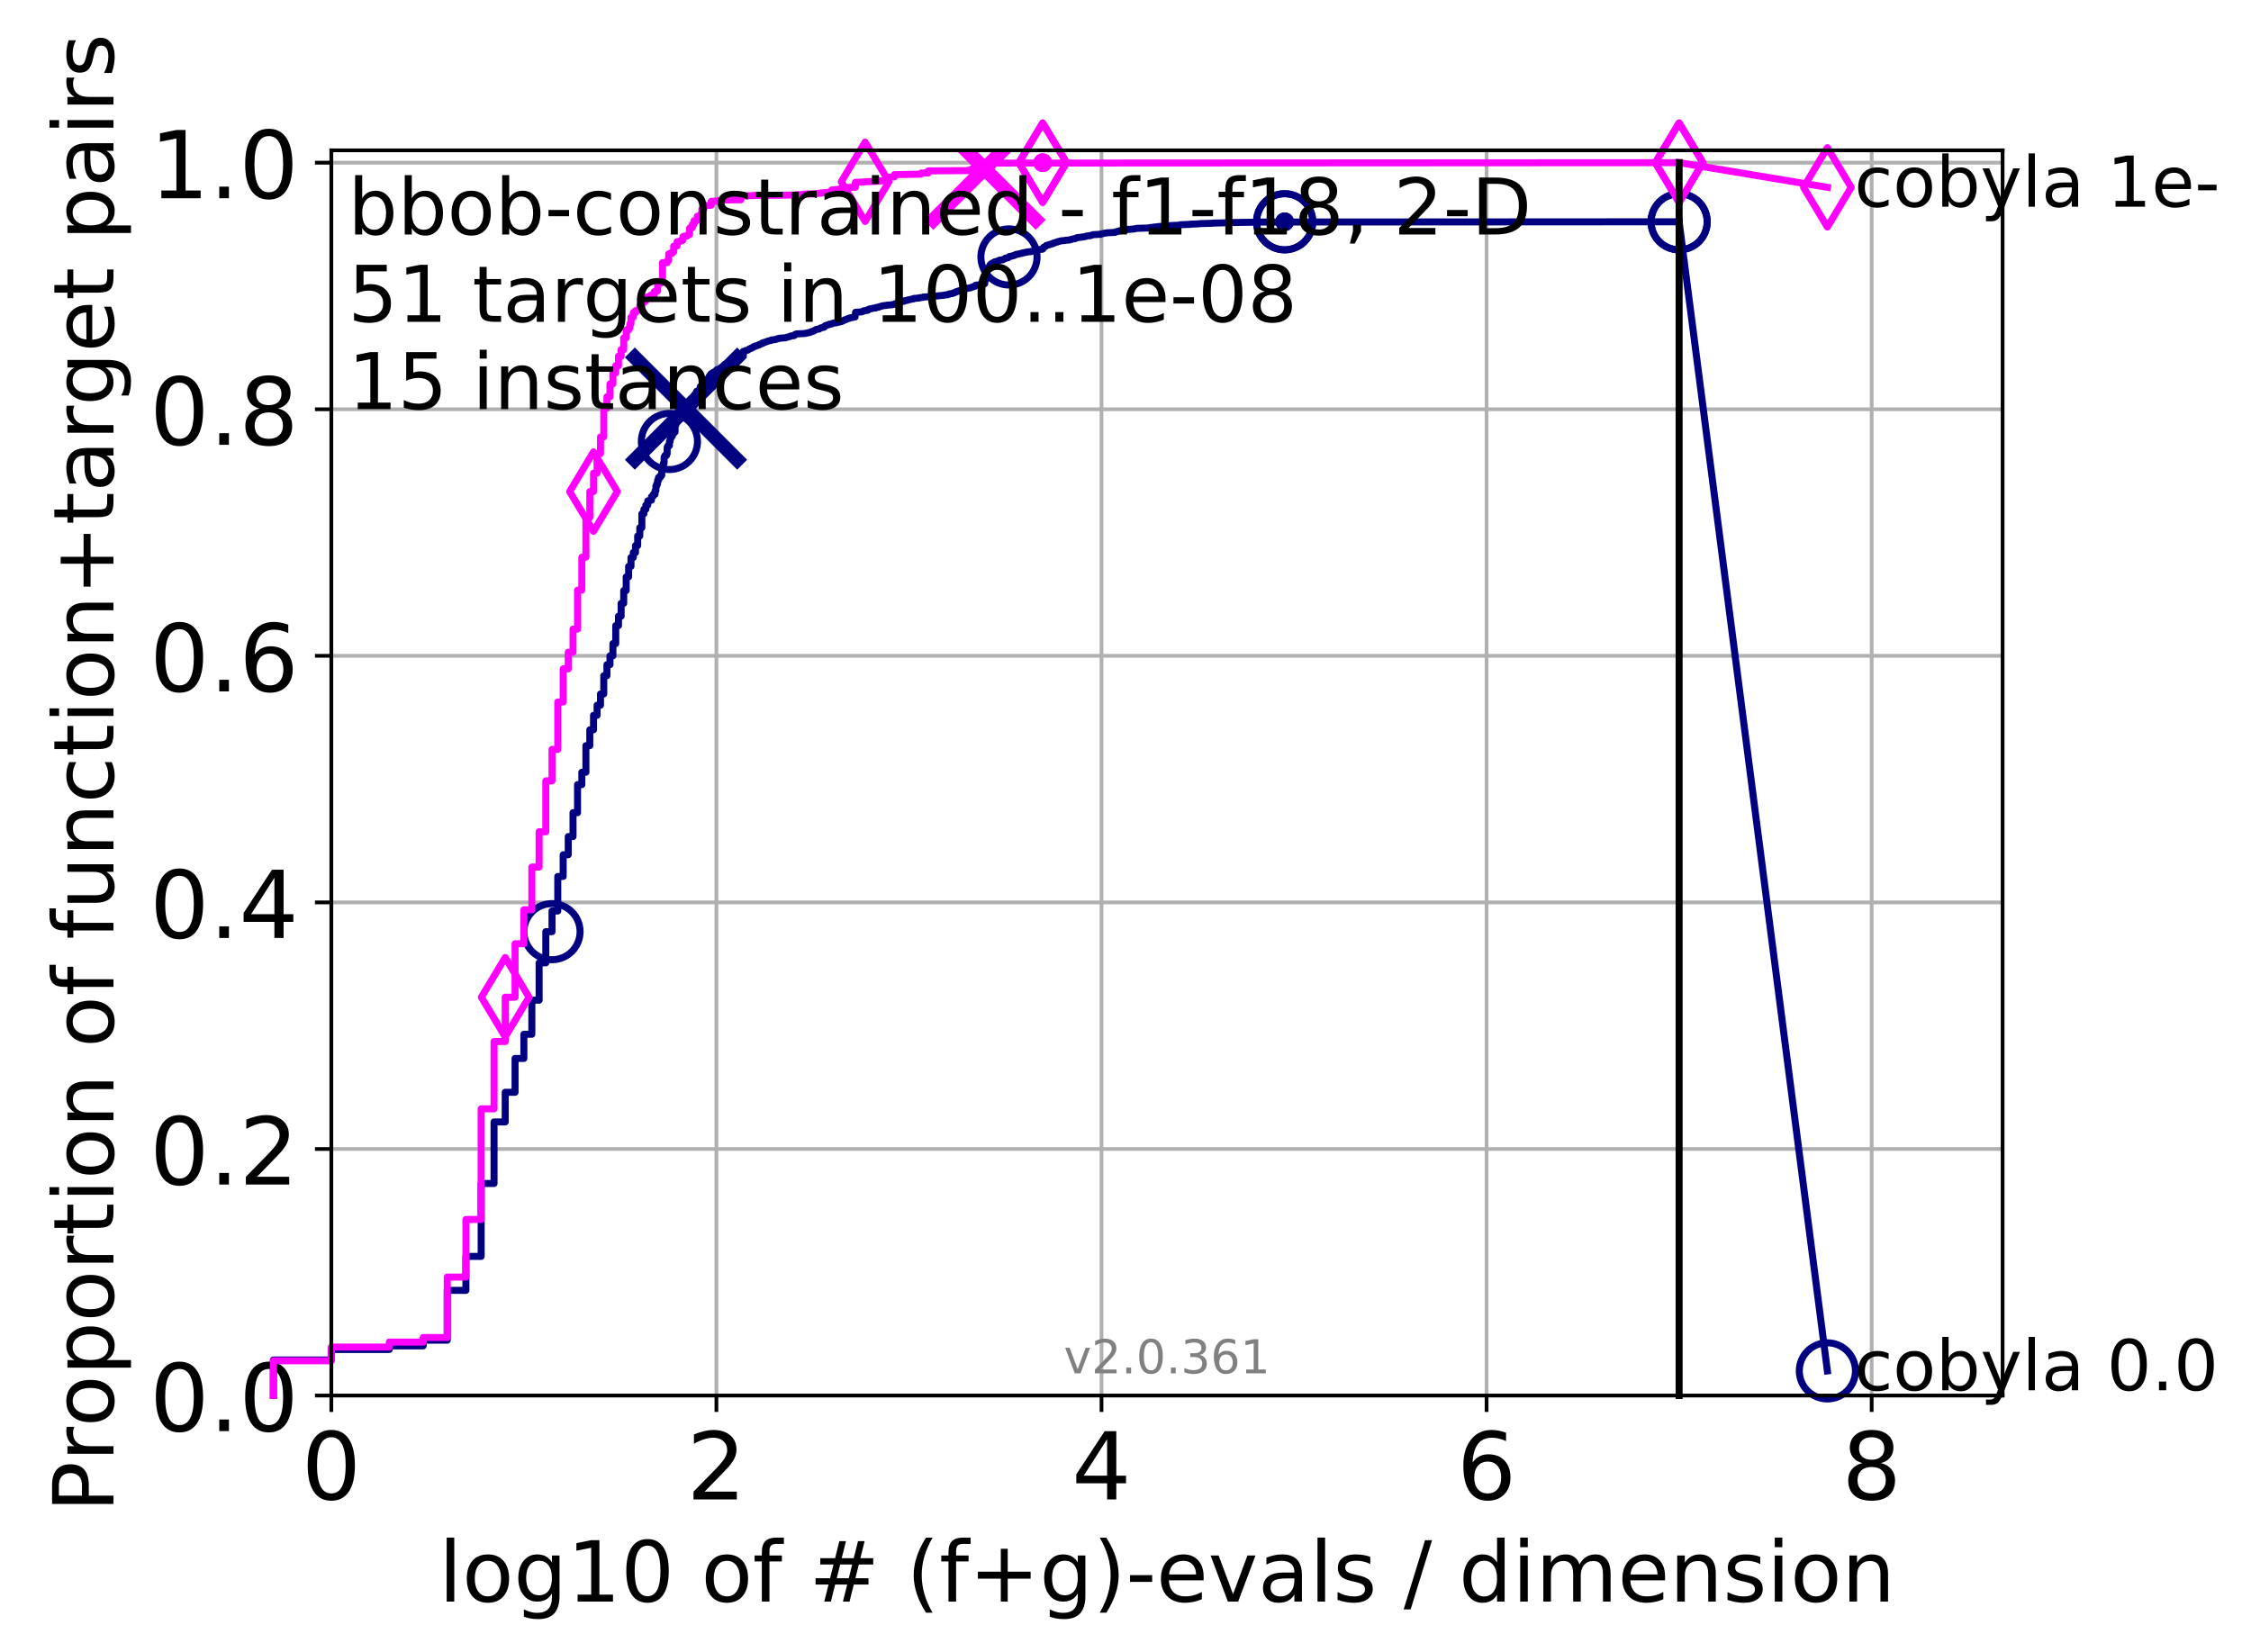 <?xml version="1.0" encoding="utf-8" standalone="no"?>
<!DOCTYPE svg PUBLIC "-//W3C//DTD SVG 1.1//EN"
  "http://www.w3.org/Graphics/SVG/1.1/DTD/svg11.dtd">
<!-- Created with matplotlib (http://matplotlib.org/) -->
<svg height="353pt" version="1.1" viewBox="0 0 481 353" width="481pt" xmlns="http://www.w3.org/2000/svg" xmlns:xlink="http://www.w3.org/1999/xlink">
 <defs>
  <style type="text/css">
*{stroke-linecap:butt;stroke-linejoin:round;}
  </style>
 </defs>
 <g id="figure_1">
  <g id="patch_1">
   <path d="M 0 353.222 
L 481.578 353.222 
L 481.578 0 
L 0 0 
z
" style="fill:#ffffff;"/>
  </g>
  <g id="axes_1">
   <g id="patch_2">
    <path d="M 70.8 298.245 
L 427.92 298.245 
L 427.92 32.133 
L 70.8 32.133 
z
" style="fill:#ffffff;"/>
   </g>
   <g id="matplotlib.axis_1">
    <g id="xtick_1">
     <g id="line2d_1">
      <path clip-path="url(#p606faa2ffe)" d="M 70.8 298.245 
L 70.8 32.133 
" style="fill:none;stroke:#b0b0b0;stroke-linecap:square;stroke-width:0.8;"/>
     </g>
     <g id="line2d_2">
      <defs>
       <path d="M 0 0 
L 0 3.5 
" id="m70ff8a74d3" style="stroke:#000000;stroke-width:0.8;"/>
      </defs>
      <g>
       <use style="stroke:#000000;stroke-width:0.8;" x="70.8" xlink:href="#m70ff8a74d3" y="298.245"/>
      </g>
     </g>
     <g id="text_1">
      <!-- 0 -->
      <defs>
       <path d="M 31.781 66.406 
Q 24.172 66.406 20.328 58.906 
Q 16.5 51.422 16.5 36.375 
Q 16.5 21.391 20.328 13.891 
Q 24.172 6.391 31.781 6.391 
Q 39.453 6.391 43.281 13.891 
Q 47.125 21.391 47.125 36.375 
Q 47.125 51.422 43.281 58.906 
Q 39.453 66.406 31.781 66.406 
z
M 31.781 74.219 
Q 44.047 74.219 50.516 64.516 
Q 56.984 54.828 56.984 36.375 
Q 56.984 17.969 50.516 8.266 
Q 44.047 -1.422 31.781 -1.422 
Q 19.531 -1.422 13.062 8.266 
Q 6.594 17.969 6.594 36.375 
Q 6.594 54.828 13.062 64.516 
Q 19.531 74.219 31.781 74.219 
z
" id="DejaVuSans-30"/>
      </defs>
      <g transform="translate(64.438 320.442)scale(0.2 -0.2)">
       <use xlink:href="#DejaVuSans-30"/>
      </g>
     </g>
    </g>
    <g id="xtick_2">
     <g id="line2d_3">
      <path clip-path="url(#p606faa2ffe)" d="M 153.086 298.245 
L 153.086 32.133 
" style="fill:none;stroke:#b0b0b0;stroke-linecap:square;stroke-width:0.8;"/>
     </g>
     <g id="line2d_4">
      <g>
       <use style="stroke:#000000;stroke-width:0.8;" x="153.086" xlink:href="#m70ff8a74d3" y="298.245"/>
      </g>
     </g>
     <g id="text_2">
      <!-- 2 -->
      <defs>
       <path d="M 19.188 8.297 
L 53.609 8.297 
L 53.609 0 
L 7.328 0 
L 7.328 8.297 
Q 12.938 14.109 22.625 23.891 
Q 32.328 33.688 34.812 36.531 
Q 39.547 41.844 41.422 45.531 
Q 43.312 49.219 43.312 52.781 
Q 43.312 58.594 39.234 62.25 
Q 35.156 65.922 28.609 65.922 
Q 23.969 65.922 18.812 64.312 
Q 13.672 62.703 7.812 59.422 
L 7.812 69.391 
Q 13.766 71.781 18.938 73 
Q 24.125 74.219 28.422 74.219 
Q 39.75 74.219 46.484 68.547 
Q 53.219 62.891 53.219 53.422 
Q 53.219 48.922 51.531 44.891 
Q 49.859 40.875 45.406 35.406 
Q 44.188 33.984 37.641 27.219 
Q 31.109 20.453 19.188 8.297 
z
" id="DejaVuSans-32"/>
      </defs>
      <g transform="translate(146.723 320.442)scale(0.2 -0.2)">
       <use xlink:href="#DejaVuSans-32"/>
      </g>
     </g>
    </g>
    <g id="xtick_3">
     <g id="line2d_5">
      <path clip-path="url(#p606faa2ffe)" d="M 235.371 298.245 
L 235.371 32.133 
" style="fill:none;stroke:#b0b0b0;stroke-linecap:square;stroke-width:0.8;"/>
     </g>
     <g id="line2d_6">
      <g>
       <use style="stroke:#000000;stroke-width:0.8;" x="235.371" xlink:href="#m70ff8a74d3" y="298.245"/>
      </g>
     </g>
     <g id="text_3">
      <!-- 4 -->
      <defs>
       <path d="M 37.797 64.312 
L 12.891 25.391 
L 37.797 25.391 
z
M 35.203 72.906 
L 47.609 72.906 
L 47.609 25.391 
L 58.016 25.391 
L 58.016 17.188 
L 47.609 17.188 
L 47.609 0 
L 37.797 0 
L 37.797 17.188 
L 4.891 17.188 
L 4.891 26.703 
z
" id="DejaVuSans-34"/>
      </defs>
      <g transform="translate(229.009 320.442)scale(0.2 -0.2)">
       <use xlink:href="#DejaVuSans-34"/>
      </g>
     </g>
    </g>
    <g id="xtick_4">
     <g id="line2d_7">
      <path clip-path="url(#p606faa2ffe)" d="M 317.657 298.245 
L 317.657 32.133 
" style="fill:none;stroke:#b0b0b0;stroke-linecap:square;stroke-width:0.8;"/>
     </g>
     <g id="line2d_8">
      <g>
       <use style="stroke:#000000;stroke-width:0.8;" x="317.657" xlink:href="#m70ff8a74d3" y="298.245"/>
      </g>
     </g>
     <g id="text_4">
      <!-- 6 -->
      <defs>
       <path d="M 33.016 40.375 
Q 26.375 40.375 22.484 35.828 
Q 18.609 31.297 18.609 23.391 
Q 18.609 15.531 22.484 10.953 
Q 26.375 6.391 33.016 6.391 
Q 39.656 6.391 43.531 10.953 
Q 47.406 15.531 47.406 23.391 
Q 47.406 31.297 43.531 35.828 
Q 39.656 40.375 33.016 40.375 
z
M 52.594 71.297 
L 52.594 62.312 
Q 48.875 64.062 45.094 64.984 
Q 41.312 65.922 37.594 65.922 
Q 27.828 65.922 22.672 59.328 
Q 17.531 52.734 16.797 39.406 
Q 19.672 43.656 24.016 45.922 
Q 28.375 48.188 33.594 48.188 
Q 44.578 48.188 50.953 41.516 
Q 57.328 34.859 57.328 23.391 
Q 57.328 12.156 50.688 5.359 
Q 44.047 -1.422 33.016 -1.422 
Q 20.359 -1.422 13.672 8.266 
Q 6.984 17.969 6.984 36.375 
Q 6.984 53.656 15.188 63.938 
Q 23.391 74.219 37.203 74.219 
Q 40.922 74.219 44.703 73.484 
Q 48.484 72.75 52.594 71.297 
z
" id="DejaVuSans-36"/>
      </defs>
      <g transform="translate(311.295 320.442)scale(0.2 -0.2)">
       <use xlink:href="#DejaVuSans-36"/>
      </g>
     </g>
    </g>
    <g id="xtick_5">
     <g id="line2d_9">
      <path clip-path="url(#p606faa2ffe)" d="M 399.943 298.245 
L 399.943 32.133 
" style="fill:none;stroke:#b0b0b0;stroke-linecap:square;stroke-width:0.8;"/>
     </g>
     <g id="line2d_10">
      <g>
       <use style="stroke:#000000;stroke-width:0.8;" x="399.943" xlink:href="#m70ff8a74d3" y="298.245"/>
      </g>
     </g>
     <g id="text_5">
      <!-- 8 -->
      <defs>
       <path d="M 31.781 34.625 
Q 24.75 34.625 20.719 30.859 
Q 16.703 27.094 16.703 20.516 
Q 16.703 13.922 20.719 10.156 
Q 24.75 6.391 31.781 6.391 
Q 38.812 6.391 42.859 10.172 
Q 46.922 13.969 46.922 20.516 
Q 46.922 27.094 42.891 30.859 
Q 38.875 34.625 31.781 34.625 
z
M 21.922 38.812 
Q 15.578 40.375 12.031 44.719 
Q 8.5 49.078 8.5 55.328 
Q 8.5 64.062 14.719 69.141 
Q 20.953 74.219 31.781 74.219 
Q 42.672 74.219 48.875 69.141 
Q 55.078 64.062 55.078 55.328 
Q 55.078 49.078 51.531 44.719 
Q 48 40.375 41.703 38.812 
Q 48.828 37.156 52.797 32.312 
Q 56.781 27.484 56.781 20.516 
Q 56.781 9.906 50.312 4.234 
Q 43.844 -1.422 31.781 -1.422 
Q 19.734 -1.422 13.25 4.234 
Q 6.781 9.906 6.781 20.516 
Q 6.781 27.484 10.781 32.312 
Q 14.797 37.156 21.922 38.812 
z
M 18.312 54.391 
Q 18.312 48.734 21.844 45.562 
Q 25.391 42.391 31.781 42.391 
Q 38.141 42.391 41.719 45.562 
Q 45.312 48.734 45.312 54.391 
Q 45.312 60.062 41.719 63.234 
Q 38.141 66.406 31.781 66.406 
Q 25.391 66.406 21.844 63.234 
Q 18.312 60.062 18.312 54.391 
z
" id="DejaVuSans-38"/>
      </defs>
      <g transform="translate(393.58 320.442)scale(0.2 -0.2)">
       <use xlink:href="#DejaVuSans-38"/>
      </g>
     </g>
    </g>
    <g id="text_6">
     <!-- log10 of # (f+g)-evals / dimension -->
     <defs>
      <path d="M 9.422 75.984 
L 18.406 75.984 
L 18.406 0 
L 9.422 0 
z
" id="DejaVuSans-6c"/>
      <path d="M 30.609 48.391 
Q 23.391 48.391 19.188 42.75 
Q 14.984 37.109 14.984 27.297 
Q 14.984 17.484 19.156 11.844 
Q 23.344 6.203 30.609 6.203 
Q 37.797 6.203 41.984 11.859 
Q 46.188 17.531 46.188 27.297 
Q 46.188 37.016 41.984 42.703 
Q 37.797 48.391 30.609 48.391 
z
M 30.609 56 
Q 42.328 56 49.016 48.375 
Q 55.719 40.766 55.719 27.297 
Q 55.719 13.875 49.016 6.219 
Q 42.328 -1.422 30.609 -1.422 
Q 18.844 -1.422 12.172 6.219 
Q 5.516 13.875 5.516 27.297 
Q 5.516 40.766 12.172 48.375 
Q 18.844 56 30.609 56 
z
" id="DejaVuSans-6f"/>
      <path d="M 45.406 27.984 
Q 45.406 37.75 41.375 43.109 
Q 37.359 48.484 30.078 48.484 
Q 22.859 48.484 18.828 43.109 
Q 14.797 37.75 14.797 27.984 
Q 14.797 18.266 18.828 12.891 
Q 22.859 7.516 30.078 7.516 
Q 37.359 7.516 41.375 12.891 
Q 45.406 18.266 45.406 27.984 
z
M 54.391 6.781 
Q 54.391 -7.172 48.188 -13.984 
Q 42 -20.797 29.203 -20.797 
Q 24.469 -20.797 20.266 -20.094 
Q 16.062 -19.391 12.109 -17.922 
L 12.109 -9.188 
Q 16.062 -11.328 19.922 -12.344 
Q 23.781 -13.375 27.781 -13.375 
Q 36.625 -13.375 41.016 -8.766 
Q 45.406 -4.156 45.406 5.172 
L 45.406 9.625 
Q 42.625 4.781 38.281 2.391 
Q 33.938 0 27.875 0 
Q 17.828 0 11.672 7.656 
Q 5.516 15.328 5.516 27.984 
Q 5.516 40.672 11.672 48.328 
Q 17.828 56 27.875 56 
Q 33.938 56 38.281 53.609 
Q 42.625 51.219 45.406 46.391 
L 45.406 54.688 
L 54.391 54.688 
z
" id="DejaVuSans-67"/>
      <path d="M 12.406 8.297 
L 28.516 8.297 
L 28.516 63.922 
L 10.984 60.406 
L 10.984 69.391 
L 28.422 72.906 
L 38.281 72.906 
L 38.281 8.297 
L 54.391 8.297 
L 54.391 0 
L 12.406 0 
z
" id="DejaVuSans-31"/>
      <path id="DejaVuSans-20"/>
      <path d="M 37.109 75.984 
L 37.109 68.5 
L 28.516 68.5 
Q 23.688 68.5 21.797 66.547 
Q 19.922 64.594 19.922 59.516 
L 19.922 54.688 
L 34.719 54.688 
L 34.719 47.703 
L 19.922 47.703 
L 19.922 0 
L 10.891 0 
L 10.891 47.703 
L 2.297 47.703 
L 2.297 54.688 
L 10.891 54.688 
L 10.891 58.5 
Q 10.891 67.625 15.141 71.797 
Q 19.391 75.984 28.609 75.984 
z
" id="DejaVuSans-66"/>
      <path d="M 51.125 44 
L 36.922 44 
L 32.812 27.688 
L 47.125 27.688 
z
M 43.797 71.781 
L 38.719 51.516 
L 52.984 51.516 
L 58.109 71.781 
L 65.922 71.781 
L 60.891 51.516 
L 76.125 51.516 
L 76.125 44 
L 58.984 44 
L 54.984 27.688 
L 70.516 27.688 
L 70.516 20.219 
L 53.078 20.219 
L 48 0 
L 40.188 0 
L 45.219 20.219 
L 30.906 20.219 
L 25.875 0 
L 18.016 0 
L 23.094 20.219 
L 7.719 20.219 
L 7.719 27.688 
L 24.906 27.688 
L 29 44 
L 13.281 44 
L 13.281 51.516 
L 30.906 51.516 
L 35.891 71.781 
z
" id="DejaVuSans-23"/>
      <path d="M 31 75.875 
Q 24.469 64.656 21.281 53.656 
Q 18.109 42.672 18.109 31.391 
Q 18.109 20.125 21.312 9.062 
Q 24.516 -2 31 -13.188 
L 23.188 -13.188 
Q 15.875 -1.703 12.234 9.375 
Q 8.594 20.453 8.594 31.391 
Q 8.594 42.281 12.203 53.312 
Q 15.828 64.359 23.188 75.875 
z
" id="DejaVuSans-28"/>
      <path d="M 46 62.703 
L 46 35.5 
L 73.188 35.5 
L 73.188 27.203 
L 46 27.203 
L 46 0 
L 37.797 0 
L 37.797 27.203 
L 10.594 27.203 
L 10.594 35.5 
L 37.797 35.5 
L 37.797 62.703 
z
" id="DejaVuSans-2b"/>
      <path d="M 8.016 75.875 
L 15.828 75.875 
Q 23.141 64.359 26.781 53.312 
Q 30.422 42.281 30.422 31.391 
Q 30.422 20.453 26.781 9.375 
Q 23.141 -1.703 15.828 -13.188 
L 8.016 -13.188 
Q 14.5 -2 17.703 9.062 
Q 20.906 20.125 20.906 31.391 
Q 20.906 42.672 17.703 53.656 
Q 14.5 64.656 8.016 75.875 
z
" id="DejaVuSans-29"/>
      <path d="M 4.891 31.391 
L 31.203 31.391 
L 31.203 23.391 
L 4.891 23.391 
z
" id="DejaVuSans-2d"/>
      <path d="M 56.203 29.594 
L 56.203 25.203 
L 14.891 25.203 
Q 15.484 15.922 20.484 11.062 
Q 25.484 6.203 34.422 6.203 
Q 39.594 6.203 44.453 7.469 
Q 49.312 8.734 54.109 11.281 
L 54.109 2.781 
Q 49.266 0.734 44.188 -0.344 
Q 39.109 -1.422 33.891 -1.422 
Q 20.797 -1.422 13.156 6.188 
Q 5.516 13.812 5.516 26.812 
Q 5.516 40.234 12.766 48.109 
Q 20.016 56 32.328 56 
Q 43.359 56 49.781 48.891 
Q 56.203 41.797 56.203 29.594 
z
M 47.219 32.234 
Q 47.125 39.594 43.094 43.984 
Q 39.062 48.391 32.422 48.391 
Q 24.906 48.391 20.391 44.141 
Q 15.875 39.891 15.188 32.172 
z
" id="DejaVuSans-65"/>
      <path d="M 2.984 54.688 
L 12.5 54.688 
L 29.594 8.797 
L 46.688 54.688 
L 56.203 54.688 
L 35.688 0 
L 23.484 0 
z
" id="DejaVuSans-76"/>
      <path d="M 34.281 27.484 
Q 23.391 27.484 19.188 25 
Q 14.984 22.516 14.984 16.5 
Q 14.984 11.719 18.141 8.906 
Q 21.297 6.109 26.703 6.109 
Q 34.188 6.109 38.703 11.406 
Q 43.219 16.703 43.219 25.484 
L 43.219 27.484 
z
M 52.203 31.203 
L 52.203 0 
L 43.219 0 
L 43.219 8.297 
Q 40.141 3.328 35.547 0.953 
Q 30.953 -1.422 24.312 -1.422 
Q 15.922 -1.422 10.953 3.297 
Q 6 8.016 6 15.922 
Q 6 25.141 12.172 29.828 
Q 18.359 34.516 30.609 34.516 
L 43.219 34.516 
L 43.219 35.406 
Q 43.219 41.609 39.141 45 
Q 35.062 48.391 27.688 48.391 
Q 23 48.391 18.547 47.266 
Q 14.109 46.141 10.016 43.891 
L 10.016 52.203 
Q 14.938 54.109 19.578 55.047 
Q 24.219 56 28.609 56 
Q 40.484 56 46.344 49.844 
Q 52.203 43.703 52.203 31.203 
z
" id="DejaVuSans-61"/>
      <path d="M 44.281 53.078 
L 44.281 44.578 
Q 40.484 46.531 36.375 47.5 
Q 32.281 48.484 27.875 48.484 
Q 21.188 48.484 17.844 46.438 
Q 14.5 44.391 14.5 40.281 
Q 14.5 37.156 16.891 35.375 
Q 19.281 33.594 26.516 31.984 
L 29.594 31.297 
Q 39.156 29.25 43.188 25.516 
Q 47.219 21.781 47.219 15.094 
Q 47.219 7.469 41.188 3.016 
Q 35.156 -1.422 24.609 -1.422 
Q 20.219 -1.422 15.453 -0.562 
Q 10.688 0.297 5.422 2 
L 5.422 11.281 
Q 10.406 8.688 15.234 7.391 
Q 20.062 6.109 24.812 6.109 
Q 31.156 6.109 34.562 8.281 
Q 37.984 10.453 37.984 14.406 
Q 37.984 18.062 35.516 20.016 
Q 33.062 21.969 24.703 23.781 
L 21.578 24.516 
Q 13.234 26.266 9.516 29.906 
Q 5.812 33.547 5.812 39.891 
Q 5.812 47.609 11.281 51.797 
Q 16.75 56 26.812 56 
Q 31.781 56 36.172 55.266 
Q 40.578 54.547 44.281 53.078 
z
" id="DejaVuSans-73"/>
      <path d="M 25.391 72.906 
L 33.688 72.906 
L 8.297 -9.281 
L 0 -9.281 
z
" id="DejaVuSans-2f"/>
      <path d="M 45.406 46.391 
L 45.406 75.984 
L 54.391 75.984 
L 54.391 0 
L 45.406 0 
L 45.406 8.203 
Q 42.578 3.328 38.25 0.953 
Q 33.938 -1.422 27.875 -1.422 
Q 17.969 -1.422 11.734 6.484 
Q 5.516 14.406 5.516 27.297 
Q 5.516 40.188 11.734 48.094 
Q 17.969 56 27.875 56 
Q 33.938 56 38.25 53.625 
Q 42.578 51.266 45.406 46.391 
z
M 14.797 27.297 
Q 14.797 17.391 18.875 11.75 
Q 22.953 6.109 30.078 6.109 
Q 37.203 6.109 41.297 11.75 
Q 45.406 17.391 45.406 27.297 
Q 45.406 37.203 41.297 42.844 
Q 37.203 48.484 30.078 48.484 
Q 22.953 48.484 18.875 42.844 
Q 14.797 37.203 14.797 27.297 
z
" id="DejaVuSans-64"/>
      <path d="M 9.422 54.688 
L 18.406 54.688 
L 18.406 0 
L 9.422 0 
z
M 9.422 75.984 
L 18.406 75.984 
L 18.406 64.594 
L 9.422 64.594 
z
" id="DejaVuSans-69"/>
      <path d="M 52 44.188 
Q 55.375 50.25 60.062 53.125 
Q 64.75 56 71.094 56 
Q 79.641 56 84.281 50.016 
Q 88.922 44.047 88.922 33.016 
L 88.922 0 
L 79.891 0 
L 79.891 32.719 
Q 79.891 40.578 77.094 44.375 
Q 74.312 48.188 68.609 48.188 
Q 61.625 48.188 57.562 43.547 
Q 53.516 38.922 53.516 30.906 
L 53.516 0 
L 44.484 0 
L 44.484 32.719 
Q 44.484 40.625 41.703 44.406 
Q 38.922 48.188 33.109 48.188 
Q 26.219 48.188 22.156 43.531 
Q 18.109 38.875 18.109 30.906 
L 18.109 0 
L 9.078 0 
L 9.078 54.688 
L 18.109 54.688 
L 18.109 46.188 
Q 21.188 51.219 25.484 53.609 
Q 29.781 56 35.688 56 
Q 41.656 56 45.828 52.969 
Q 50 49.953 52 44.188 
z
" id="DejaVuSans-6d"/>
      <path d="M 54.891 33.016 
L 54.891 0 
L 45.906 0 
L 45.906 32.719 
Q 45.906 40.484 42.875 44.328 
Q 39.844 48.188 33.797 48.188 
Q 26.516 48.188 22.312 43.547 
Q 18.109 38.922 18.109 30.906 
L 18.109 0 
L 9.078 0 
L 9.078 54.688 
L 18.109 54.688 
L 18.109 46.188 
Q 21.344 51.125 25.703 53.562 
Q 30.078 56 35.797 56 
Q 45.219 56 50.047 50.172 
Q 54.891 44.344 54.891 33.016 
z
" id="DejaVuSans-6e"/>
     </defs>
     <g transform="translate(93.753 342.279)scale(0.18 -0.18)">
      <use xlink:href="#DejaVuSans-6c"/>
      <use x="27.783" xlink:href="#DejaVuSans-6f"/>
      <use x="88.965" xlink:href="#DejaVuSans-67"/>
      <use x="152.441" xlink:href="#DejaVuSans-31"/>
      <use x="216.064" xlink:href="#DejaVuSans-30"/>
      <use x="279.688" xlink:href="#DejaVuSans-20"/>
      <use x="311.475" xlink:href="#DejaVuSans-6f"/>
      <use x="372.656" xlink:href="#DejaVuSans-66"/>
      <use x="407.861" xlink:href="#DejaVuSans-20"/>
      <use x="439.648" xlink:href="#DejaVuSans-23"/>
      <use x="523.438" xlink:href="#DejaVuSans-20"/>
      <use x="555.225" xlink:href="#DejaVuSans-28"/>
      <use x="594.238" xlink:href="#DejaVuSans-66"/>
      <use x="629.443" xlink:href="#DejaVuSans-2b"/>
      <use x="713.232" xlink:href="#DejaVuSans-67"/>
      <use x="776.709" xlink:href="#DejaVuSans-29"/>
      <use x="815.723" xlink:href="#DejaVuSans-2d"/>
      <use x="851.807" xlink:href="#DejaVuSans-65"/>
      <use x="913.33" xlink:href="#DejaVuSans-76"/>
      <use x="972.51" xlink:href="#DejaVuSans-61"/>
      <use x="1033.789" xlink:href="#DejaVuSans-6c"/>
      <use x="1061.572" xlink:href="#DejaVuSans-73"/>
      <use x="1113.672" xlink:href="#DejaVuSans-20"/>
      <use x="1145.459" xlink:href="#DejaVuSans-2f"/>
      <use x="1179.15" xlink:href="#DejaVuSans-20"/>
      <use x="1210.938" xlink:href="#DejaVuSans-64"/>
      <use x="1274.414" xlink:href="#DejaVuSans-69"/>
      <use x="1302.197" xlink:href="#DejaVuSans-6d"/>
      <use x="1399.609" xlink:href="#DejaVuSans-65"/>
      <use x="1461.133" xlink:href="#DejaVuSans-6e"/>
      <use x="1524.512" xlink:href="#DejaVuSans-73"/>
      <use x="1576.611" xlink:href="#DejaVuSans-69"/>
      <use x="1604.395" xlink:href="#DejaVuSans-6f"/>
      <use x="1665.576" xlink:href="#DejaVuSans-6e"/>
     </g>
    </g>
   </g>
   <g id="matplotlib.axis_2">
    <g id="ytick_1">
     <g id="line2d_11">
      <path clip-path="url(#p606faa2ffe)" d="M 70.8 298.245 
L 427.92 298.245 
" style="fill:none;stroke:#b0b0b0;stroke-linecap:square;stroke-width:0.8;"/>
     </g>
     <g id="line2d_12">
      <defs>
       <path d="M 0 0 
L -3.5 0 
" id="me5a86d186d" style="stroke:#000000;stroke-width:0.8;"/>
      </defs>
      <g>
       <use style="stroke:#000000;stroke-width:0.8;" x="70.8" xlink:href="#me5a86d186d" y="298.245"/>
      </g>
     </g>
     <g id="text_7">
      <!-- 0.0 -->
      <defs>
       <path d="M 10.688 12.406 
L 21 12.406 
L 21 0 
L 10.688 0 
z
" id="DejaVuSans-2e"/>
      </defs>
      <g transform="translate(31.994 305.844)scale(0.2 -0.2)">
       <use xlink:href="#DejaVuSans-30"/>
       <use x="63.623" xlink:href="#DejaVuSans-2e"/>
       <use x="95.41" xlink:href="#DejaVuSans-30"/>
      </g>
     </g>
    </g>
    <g id="ytick_2">
     <g id="line2d_13">
      <path clip-path="url(#p606faa2ffe)" d="M 70.8 245.55 
L 427.92 245.55 
" style="fill:none;stroke:#b0b0b0;stroke-linecap:square;stroke-width:0.8;"/>
     </g>
     <g id="line2d_14">
      <g>
       <use style="stroke:#000000;stroke-width:0.8;" x="70.8" xlink:href="#me5a86d186d" y="245.55"/>
      </g>
     </g>
     <g id="text_8">
      <!-- 0.2 -->
      <g transform="translate(31.994 253.148)scale(0.2 -0.2)">
       <use xlink:href="#DejaVuSans-30"/>
       <use x="63.623" xlink:href="#DejaVuSans-2e"/>
       <use x="95.41" xlink:href="#DejaVuSans-32"/>
      </g>
     </g>
    </g>
    <g id="ytick_3">
     <g id="line2d_15">
      <path clip-path="url(#p606faa2ffe)" d="M 70.8 192.854 
L 427.92 192.854 
" style="fill:none;stroke:#b0b0b0;stroke-linecap:square;stroke-width:0.8;"/>
     </g>
     <g id="line2d_16">
      <g>
       <use style="stroke:#000000;stroke-width:0.8;" x="70.8" xlink:href="#me5a86d186d" y="192.854"/>
      </g>
     </g>
     <g id="text_9">
      <!-- 0.4 -->
      <g transform="translate(31.994 200.453)scale(0.2 -0.2)">
       <use xlink:href="#DejaVuSans-30"/>
       <use x="63.623" xlink:href="#DejaVuSans-2e"/>
       <use x="95.41" xlink:href="#DejaVuSans-34"/>
      </g>
     </g>
    </g>
    <g id="ytick_4">
     <g id="line2d_17">
      <path clip-path="url(#p606faa2ffe)" d="M 70.8 140.159 
L 427.92 140.159 
" style="fill:none;stroke:#b0b0b0;stroke-linecap:square;stroke-width:0.8;"/>
     </g>
     <g id="line2d_18">
      <g>
       <use style="stroke:#000000;stroke-width:0.8;" x="70.8" xlink:href="#me5a86d186d" y="140.159"/>
      </g>
     </g>
     <g id="text_10">
      <!-- 0.6 -->
      <g transform="translate(31.994 147.757)scale(0.2 -0.2)">
       <use xlink:href="#DejaVuSans-30"/>
       <use x="63.623" xlink:href="#DejaVuSans-2e"/>
       <use x="95.41" xlink:href="#DejaVuSans-36"/>
      </g>
     </g>
    </g>
    <g id="ytick_5">
     <g id="line2d_19">
      <path clip-path="url(#p606faa2ffe)" d="M 70.8 87.464 
L 427.92 87.464 
" style="fill:none;stroke:#b0b0b0;stroke-linecap:square;stroke-width:0.8;"/>
     </g>
     <g id="line2d_20">
      <g>
       <use style="stroke:#000000;stroke-width:0.8;" x="70.8" xlink:href="#me5a86d186d" y="87.464"/>
      </g>
     </g>
     <g id="text_11">
      <!-- 0.8 -->
      <g transform="translate(31.994 95.062)scale(0.2 -0.2)">
       <use xlink:href="#DejaVuSans-30"/>
       <use x="63.623" xlink:href="#DejaVuSans-2e"/>
       <use x="95.41" xlink:href="#DejaVuSans-38"/>
      </g>
     </g>
    </g>
    <g id="ytick_6">
     <g id="line2d_21">
      <path clip-path="url(#p606faa2ffe)" d="M 70.8 34.768 
L 427.92 34.768 
" style="fill:none;stroke:#b0b0b0;stroke-linecap:square;stroke-width:0.8;"/>
     </g>
     <g id="line2d_22">
      <g>
       <use style="stroke:#000000;stroke-width:0.8;" x="70.8" xlink:href="#me5a86d186d" y="34.768"/>
      </g>
     </g>
     <g id="text_12">
      <!-- 1.0 -->
      <g transform="translate(31.994 42.367)scale(0.2 -0.2)">
       <use xlink:href="#DejaVuSans-31"/>
       <use x="63.623" xlink:href="#DejaVuSans-2e"/>
       <use x="95.41" xlink:href="#DejaVuSans-30"/>
      </g>
     </g>
    </g>
    <g id="text_13">
     <!-- Proportion of function+target pairs -->
     <defs>
      <path d="M 19.672 64.797 
L 19.672 37.406 
L 32.078 37.406 
Q 38.969 37.406 42.719 40.969 
Q 46.484 44.531 46.484 51.125 
Q 46.484 57.672 42.719 61.234 
Q 38.969 64.797 32.078 64.797 
z
M 9.812 72.906 
L 32.078 72.906 
Q 44.344 72.906 50.609 67.359 
Q 56.891 61.812 56.891 51.125 
Q 56.891 40.328 50.609 34.812 
Q 44.344 29.297 32.078 29.297 
L 19.672 29.297 
L 19.672 0 
L 9.812 0 
z
" id="DejaVuSans-50"/>
      <path d="M 41.109 46.297 
Q 39.594 47.172 37.812 47.578 
Q 36.031 48 33.891 48 
Q 26.266 48 22.188 43.047 
Q 18.109 38.094 18.109 28.812 
L 18.109 0 
L 9.078 0 
L 9.078 54.688 
L 18.109 54.688 
L 18.109 46.188 
Q 20.953 51.172 25.484 53.578 
Q 30.031 56 36.531 56 
Q 37.453 56 38.578 55.875 
Q 39.703 55.766 41.062 55.516 
z
" id="DejaVuSans-72"/>
      <path d="M 18.109 8.203 
L 18.109 -20.797 
L 9.078 -20.797 
L 9.078 54.688 
L 18.109 54.688 
L 18.109 46.391 
Q 20.953 51.266 25.266 53.625 
Q 29.594 56 35.594 56 
Q 45.562 56 51.781 48.094 
Q 58.016 40.188 58.016 27.297 
Q 58.016 14.406 51.781 6.484 
Q 45.562 -1.422 35.594 -1.422 
Q 29.594 -1.422 25.266 0.953 
Q 20.953 3.328 18.109 8.203 
z
M 48.688 27.297 
Q 48.688 37.203 44.609 42.844 
Q 40.531 48.484 33.406 48.484 
Q 26.266 48.484 22.188 42.844 
Q 18.109 37.203 18.109 27.297 
Q 18.109 17.391 22.188 11.75 
Q 26.266 6.109 33.406 6.109 
Q 40.531 6.109 44.609 11.75 
Q 48.688 17.391 48.688 27.297 
z
" id="DejaVuSans-70"/>
      <path d="M 18.312 70.219 
L 18.312 54.688 
L 36.812 54.688 
L 36.812 47.703 
L 18.312 47.703 
L 18.312 18.016 
Q 18.312 11.328 20.141 9.422 
Q 21.969 7.516 27.594 7.516 
L 36.812 7.516 
L 36.812 0 
L 27.594 0 
Q 17.188 0 13.234 3.875 
Q 9.281 7.766 9.281 18.016 
L 9.281 47.703 
L 2.688 47.703 
L 2.688 54.688 
L 9.281 54.688 
L 9.281 70.219 
z
" id="DejaVuSans-74"/>
      <path d="M 8.5 21.578 
L 8.5 54.688 
L 17.484 54.688 
L 17.484 21.922 
Q 17.484 14.156 20.5 10.266 
Q 23.531 6.391 29.594 6.391 
Q 36.859 6.391 41.078 11.031 
Q 45.312 15.672 45.312 23.688 
L 45.312 54.688 
L 54.297 54.688 
L 54.297 0 
L 45.312 0 
L 45.312 8.406 
Q 42.047 3.422 37.719 1 
Q 33.406 -1.422 27.688 -1.422 
Q 18.266 -1.422 13.375 4.438 
Q 8.5 10.297 8.5 21.578 
z
M 31.109 56 
z
" id="DejaVuSans-75"/>
      <path d="M 48.781 52.594 
L 48.781 44.188 
Q 44.969 46.297 41.141 47.344 
Q 37.312 48.391 33.406 48.391 
Q 24.656 48.391 19.812 42.844 
Q 14.984 37.312 14.984 27.297 
Q 14.984 17.281 19.812 11.734 
Q 24.656 6.203 33.406 6.203 
Q 37.312 6.203 41.141 7.25 
Q 44.969 8.297 48.781 10.406 
L 48.781 2.094 
Q 45.016 0.344 40.984 -0.531 
Q 36.969 -1.422 32.422 -1.422 
Q 20.062 -1.422 12.781 6.344 
Q 5.516 14.109 5.516 27.297 
Q 5.516 40.672 12.859 48.328 
Q 20.219 56 33.016 56 
Q 37.156 56 41.109 55.141 
Q 45.062 54.297 48.781 52.594 
z
" id="DejaVuSans-63"/>
     </defs>
     <g transform="translate(24.25 323.179)rotate(-90)scale(0.18 -0.18)">
      <use xlink:href="#DejaVuSans-50"/>
      <use x="60.287" xlink:href="#DejaVuSans-72"/>
      <use x="101.369" xlink:href="#DejaVuSans-6f"/>
      <use x="162.551" xlink:href="#DejaVuSans-70"/>
      <use x="226.027" xlink:href="#DejaVuSans-6f"/>
      <use x="287.209" xlink:href="#DejaVuSans-72"/>
      <use x="328.322" xlink:href="#DejaVuSans-74"/>
      <use x="367.531" xlink:href="#DejaVuSans-69"/>
      <use x="395.314" xlink:href="#DejaVuSans-6f"/>
      <use x="456.496" xlink:href="#DejaVuSans-6e"/>
      <use x="519.875" xlink:href="#DejaVuSans-20"/>
      <use x="551.662" xlink:href="#DejaVuSans-6f"/>
      <use x="612.844" xlink:href="#DejaVuSans-66"/>
      <use x="648.049" xlink:href="#DejaVuSans-20"/>
      <use x="679.836" xlink:href="#DejaVuSans-66"/>
      <use x="715.041" xlink:href="#DejaVuSans-75"/>
      <use x="778.42" xlink:href="#DejaVuSans-6e"/>
      <use x="841.799" xlink:href="#DejaVuSans-63"/>
      <use x="896.779" xlink:href="#DejaVuSans-74"/>
      <use x="935.988" xlink:href="#DejaVuSans-69"/>
      <use x="963.771" xlink:href="#DejaVuSans-6f"/>
      <use x="1024.953" xlink:href="#DejaVuSans-6e"/>
      <use x="1088.332" xlink:href="#DejaVuSans-2b"/>
      <use x="1172.121" xlink:href="#DejaVuSans-74"/>
      <use x="1211.33" xlink:href="#DejaVuSans-61"/>
      <use x="1272.609" xlink:href="#DejaVuSans-72"/>
      <use x="1313.707" xlink:href="#DejaVuSans-67"/>
      <use x="1377.184" xlink:href="#DejaVuSans-65"/>
      <use x="1438.707" xlink:href="#DejaVuSans-74"/>
      <use x="1477.916" xlink:href="#DejaVuSans-20"/>
      <use x="1509.703" xlink:href="#DejaVuSans-70"/>
      <use x="1573.18" xlink:href="#DejaVuSans-61"/>
      <use x="1634.459" xlink:href="#DejaVuSans-69"/>
      <use x="1662.242" xlink:href="#DejaVuSans-72"/>
      <use x="1703.355" xlink:href="#DejaVuSans-73"/>
     </g>
    </g>
   </g>
   <g id="line2d_23">
    <defs>
     <path d="M 0 1.5 
C 0.398 1.5 0.779 1.342 1.061 1.061 
C 1.342 0.779 1.5 0.398 1.5 0 
C 1.5 -0.398 1.342 -0.779 1.061 -1.061 
C 0.779 -1.342 0.398 -1.5 0 -1.5 
C -0.398 -1.5 -0.779 -1.342 -1.061 -1.061 
C -1.342 -0.779 -1.5 -0.398 -1.5 0 
C -1.5 0.398 -1.342 0.779 -1.061 1.061 
C -0.779 1.342 -0.398 1.5 0 1.5 
z
" id="m47e3271072" style="stroke:#000080;"/>
    </defs>
    <g>
     <use style="fill:#000080;stroke:#000080;" x="274.507" xlink:href="#m47e3271072" y="47.397"/>
     <use style="fill:#000080;stroke:#000080;" x="274.507" xlink:href="#m47e3271072" y="47.397"/>
    </g>
   </g>
   <g id="line2d_24">
    <path d="M 58.415 298.245 
L 58.415 290.64 
L 70.8 290.64 
L 70.8 288.401 
L 83.185 288.401 
L 83.185 287.626 
L 90.43 287.626 
L 90.43 286.42 
L 95.57 286.42 
L 95.57 275.772 
L 99.558 275.772 
L 99.558 268.511 
L 102.815 268.511 
L 102.815 252.926 
L 105.57 252.926 
L 105.57 239.781 
L 107.956 239.781 
L 107.956 233.438 
L 110.06 233.438 
L 110.06 226.205 
L 111.943 226.205 
L 111.943 221.039 
L 113.646 221.039 
L 113.646 213.749 
L 115.201 213.749 
L 115.201 205.77 
L 116.631 205.77 
L 116.631 199.111 
L 117.955 199.111 
L 117.955 194.691 
L 119.188 194.691 
L 119.188 187.315 
L 120.341 187.315 
L 120.341 182.666 
L 121.424 182.666 
L 121.424 178.791 
L 122.445 178.791 
L 122.445 173.682 
L 123.412 173.682 
L 123.412 167.684 
L 124.328 167.684 
L 124.328 165.043 
L 125.2 165.043 
L 125.2 159.36 
L 126.031 159.36 
L 126.031 155.973 
L 126.825 155.973 
L 126.825 152.874 
L 127.586 152.874 
L 127.586 150.721 
L 128.315 150.721 
L 128.315 148.31 
L 129.016 148.31 
L 129.016 144.407 
L 129.69 144.407 
L 129.69 142.053 
L 130.34 142.053 
L 130.34 140.159 
L 130.967 140.159 
L 130.967 137.547 
L 131.573 137.547 
L 131.573 133.701 
L 132.159 133.701 
L 132.159 131.692 
L 132.726 131.692 
L 132.726 128.937 
L 133.276 128.937 
L 133.276 126.21 
L 133.809 126.21 
L 133.809 123.283 
L 134.327 123.283 
L 134.327 121.044 
L 134.831 121.044 
L 134.831 119.15 
L 135.32 119.15 
L 135.32 118.088 
L 135.797 118.088 
L 135.797 116.595 
L 136.261 116.595 
L 136.261 114.558 
L 136.713 114.558 
L 136.713 112.778 
L 137.155 112.778 
L 137.155 109.793 
L 137.585 109.793 
L 137.585 108.846 
L 138.006 108.846 
L 138.006 107.956 
L 138.416 107.956 
L 138.416 107.038 
L 138.818 107.038 
L 138.818 106.894 
L 139.211 106.894 
L 139.211 106.148 
L 139.404 106.148 
L 139.404 106.005 
L 139.595 106.005 
L 139.595 105.66 
L 139.971 105.631 
L 139.971 104.885 
L 140.156 104.885 
L 140.156 103.852 
L 140.339 103.852 
L 140.339 103.393 
L 140.521 103.393 
L 140.521 102.647 
L 140.7 102.647 
L 140.7 102.073 
L 141.054 102.073 
L 141.054 101.699 
L 141.401 101.613 
L 141.401 100.523 
L 141.572 100.523 
L 141.572 99.633 
L 141.742 99.633 
L 141.742 99.03 
L 141.909 99.03 
L 141.909 97.681 
L 142.076 97.681 
L 142.076 97.366 
L 142.403 97.366 
L 142.403 96.964 
L 142.565 96.964 
L 142.565 95.586 
L 142.725 95.586 
L 142.725 95.242 
L 143.042 95.242 
L 143.042 94.352 
L 143.198 94.352 
L 143.198 93.692 
L 143.352 93.692 
L 143.352 93.233 
L 143.658 93.233 
L 143.658 92.63 
L 143.958 92.63 
L 143.958 92.372 
L 144.254 92.314 
L 144.254 90.879 
L 144.399 90.879 
L 144.399 90.075 
L 144.544 90.075 
L 144.544 89.616 
L 144.688 89.616 
L 144.688 89.444 
L 144.83 89.444 
L 144.83 88.956 
L 145.111 88.956 
L 145.111 88.755 
L 145.388 88.755 
L 145.388 88.497 
L 145.661 88.439 
L 145.661 88.009 
L 145.93 87.952 
L 145.93 87.779 
L 146.063 87.779 
L 146.063 87.578 
L 146.456 87.492 
L 146.456 87.32 
L 146.713 87.32 
L 146.713 87.177 
L 146.84 87.177 
L 146.84 86.689 
L 147.216 86.603 
L 147.216 86.488 
L 147.34 86.488 
L 147.34 86.201 
L 147.462 86.201 
L 147.462 85.914 
L 147.706 85.856 
L 147.706 85.598 
L 147.826 85.598 
L 147.826 85.368 
L 148.064 85.282 
L 148.064 85.254 
L 148.182 85.254 
L 148.182 85.053 
L 148.299 85.053 
L 148.299 84.737 
L 148.531 84.651 
L 148.531 84.22 
L 148.646 84.22 
L 148.646 84.077 
L 148.76 84.077 
L 148.76 83.876 
L 148.874 83.876 
L 148.874 83.618 
L 149.099 83.56 
L 149.099 83.503 
L 149.321 83.474 
L 149.43 83.331 
L 149.54 83.331 
L 149.648 82.584 
L 149.97 82.498 
L 150.076 82.01 
L 150.182 82.01 
L 150.287 81.609 
L 150.802 81.551 
L 150.903 81.235 
L 151.104 81.178 
L 151.203 80.948 
L 151.401 80.891 
L 151.498 80.518 
L 151.596 80.518 
L 151.596 80.346 
L 151.789 80.346 
L 151.885 79.915 
L 152.169 79.858 
L 152.169 79.743 
L 152.356 79.743 
L 152.449 79.542 
L 152.725 79.485 
L 152.816 79.37 
L 153.086 79.341 
L 153.086 79.083 
L 153.264 79.083 
L 153.264 78.968 
L 153.614 78.882 
L 153.7 78.825 
L 153.958 78.738 
L 154.042 78.566 
L 154.211 78.48 
L 154.295 78.365 
L 154.461 78.337 
L 154.543 78.193 
L 154.707 78.136 
L 154.789 77.935 
L 154.95 77.906 
L 155.031 77.791 
L 155.427 77.705 
L 155.427 77.676 
L 155.738 77.59 
L 155.815 77.533 
L 156.194 77.447 
L 156.194 77.303 
L 156.492 77.246 
L 156.492 77.074 
L 156.857 76.988 
L 156.929 76.902 
L 157.144 76.815 
L 157.215 76.643 
L 157.427 76.615 
L 157.497 76.442 
L 157.636 76.414 
L 157.636 76.27 
L 158.181 76.184 
L 158.181 76.155 
L 158.448 76.127 
L 158.514 75.983 
L 158.841 75.926 
L 158.841 75.093 
L 159.225 75.036 
L 159.288 74.921 
L 159.786 74.835 
L 159.848 74.749 
L 160.03 74.663 
L 160.091 74.577 
L 160.449 74.491 
L 160.449 74.405 
L 160.801 74.318 
L 160.801 74.261 
L 160.974 74.204 
L 161.031 74.089 
L 161.372 74.031 
L 161.372 73.945 
L 161.816 73.859 
L 161.87 73.802 
L 162.249 73.716 
L 162.249 73.601 
L 162.567 73.543 
L 162.567 73.486 
L 162.88 73.429 
L 162.931 73.285 
L 163.288 73.228 
L 163.288 73.17 
L 163.687 73.084 
L 163.786 72.998 
L 164.126 72.912 
L 164.174 72.855 
L 164.742 72.769 
L 164.834 72.654 
L 165.693 72.568 
L 165.693 72.539 
L 166.086 72.453 
L 166.086 72.395 
L 166.596 72.309 
L 166.596 72.281 
L 167.89 72.195 
L 167.968 72.108 
L 168.466 72.022 
L 168.466 71.994 
L 168.877 71.908 
L 168.987 71.793 
L 169.671 71.735 
L 169.671 71.678 
L 169.882 71.592 
L 169.882 71.477 
L 170.159 71.42 
L 170.159 71.362 
L 171.986 71.276 
L 171.986 71.247 
L 172.536 71.161 
L 172.536 71.133 
L 173.07 71.046 
L 173.07 70.989 
L 173.359 70.932 
L 173.359 70.874 
L 173.701 70.817 
L 173.701 70.759 
L 174.036 70.673 
L 174.036 70.616 
L 174.256 70.53 
L 174.365 70.415 
L 175.031 70.329 
L 175.109 70.214 
L 175.316 70.157 
L 175.368 70.071 
L 175.874 69.985 
L 175.874 69.956 
L 176.122 69.927 
L 176.171 69.726 
L 176.318 69.64 
L 176.318 69.611 
L 176.607 69.554 
L 176.703 69.468 
L 177.08 69.411 
L 177.173 69.296 
L 177.722 69.238 
L 177.722 69.181 
L 177.99 69.095 
L 177.99 69.066 
L 178.707 68.98 
L 178.707 68.951 
L 179.231 68.865 
L 179.273 68.808 
L 179.801 68.722 
L 179.861 68.664 
L 180.119 68.607 
L 180.119 68.549 
L 180.353 68.463 
L 180.431 68.377 
L 180.795 68.291 
L 180.889 68.234 
L 181.151 68.148 
L 181.188 68.09 
L 181.555 68.004 
L 181.555 67.947 
L 182.127 67.861 
L 182.127 67.832 
L 182.715 67.746 
L 182.817 66.741 
L 184.122 66.655 
L 184.216 66.598 
L 184.464 66.54 
L 184.495 66.426 
L 185.279 66.339 
L 185.279 66.311 
L 185.455 66.311 
L 185.484 66.139 
L 185.83 66.052 
L 185.83 66.024 
L 186.393 65.938 
L 186.449 65.88 
L 187.153 65.823 
L 187.153 65.737 
L 187.753 65.651 
L 187.855 65.565 
L 188.234 65.478 
L 188.234 65.45 
L 188.679 65.364 
L 188.679 65.335 
L 189.512 65.249 
L 189.512 65.22 
L 190.661 65.134 
L 190.77 65.077 
L 191.261 64.991 
L 191.346 64.876 
L 191.985 64.818 
L 191.985 64.761 
L 192.306 64.704 
L 192.366 64.589 
L 192.661 64.503 
L 192.758 64.445 
L 193.17 64.388 
L 193.237 64.273 
L 193.886 64.187 
L 193.977 64.101 
L 194.547 64.015 
L 194.635 63.957 
L 195.219 63.871 
L 195.236 63.785 
L 196.412 63.699 
L 196.412 63.642 
L 197.201 63.555 
L 197.307 63.469 
L 199.203 63.383 
L 199.27 63.326 
L 200.418 63.24 
L 200.418 63.211 
L 201.58 63.125 
L 201.675 63.068 
L 202.548 62.981 
L 202.548 62.953 
L 202.804 62.895 
L 202.804 62.809 
L 203.53 62.723 
L 203.594 62.637 
L 203.95 62.58 
L 204.002 62.494 
L 204.32 62.407 
L 204.39 62.293 
L 204.879 62.235 
L 204.884 62.149 
L 205.168 62.063 
L 205.255 62.006 
L 205.584 61.92 
L 205.584 61.891 
L 206.125 61.805 
L 206.125 61.776 
L 206.551 61.69 
L 206.623 61.604 
L 207.366 61.518 
L 207.366 61.489 
L 207.647 61.403 
L 207.647 61.374 
L 207.981 61.288 
L 208.014 61.231 
L 208.414 61.145 
L 208.487 60.944 
L 209.415 60.858 
L 209.415 60.829 
L 209.827 60.743 
L 209.827 60.714 
L 210.418 60.628 
L 210.526 59.71 
L 210.551 59.623 
L 210.658 58.648 
L 210.679 58.59 
L 210.779 58.102 
L 210.814 58.045 
L 210.92 57.7 
L 211.035 57.614 
L 211.136 57.413 
L 211.205 57.356 
L 211.309 57.126 
L 211.357 57.04 
L 211.459 56.782 
L 211.514 56.696 
L 211.608 56.552 
L 211.736 56.466 
L 211.837 56.351 
L 212.016 56.265 
L 212.055 56.208 
L 212.304 56.122 
L 212.304 56.093 
L 212.52 56.007 
L 212.549 55.95 
L 213.03 55.864 
L 213.03 55.835 
L 213.443 55.749 
L 213.534 55.605 
L 214.271 55.519 
L 214.329 55.462 
L 214.571 55.376 
L 214.679 55.29 
L 214.821 55.232 
L 214.821 55.175 
L 215.437 55.089 
L 215.518 54.945 
L 215.664 54.859 
L 215.664 54.83 
L 216.182 54.744 
L 216.182 54.715 
L 216.628 54.629 
L 216.707 54.543 
L 217.037 54.457 
L 217.111 54.371 
L 217.731 54.285 
L 217.822 54.228 
L 218.358 54.141 
L 218.386 54.084 
L 218.896 53.998 
L 218.896 53.969 
L 219.434 53.883 
L 219.434 53.854 
L 220.3 53.768 
L 220.3 53.74 
L 221.127 53.654 
L 221.218 53.567 
L 221.643 53.481 
L 221.643 53.453 
L 221.991 53.367 
L 221.991 53.338 
L 222.789 53.252 
L 222.889 53.108 
L 222.972 53.022 
L 223.029 52.821 
L 223.305 52.735 
L 223.305 52.706 
L 223.487 52.62 
L 223.584 52.448 
L 224.071 52.362 
L 224.148 52.276 
L 224.578 52.19 
L 224.578 52.161 
L 224.997 52.075 
L 225.04 51.96 
L 225.499 51.874 
L 225.573 51.788 
L 226.01 51.702 
L 226.103 51.616 
L 226.586 51.53 
L 226.682 51.472 
L 227.669 51.386 
L 227.669 51.357 
L 228.635 51.271 
L 228.682 51.214 
L 229.123 51.128 
L 229.213 51.07 
L 229.807 50.984 
L 229.834 50.927 
L 230.128 50.841 
L 230.174 50.783 
L 231.098 50.697 
L 231.098 50.669 
L 231.836 50.583 
L 231.836 50.554 
L 232.175 50.468 
L 232.175 50.439 
L 233.055 50.353 
L 233.146 50.296 
L 233.475 50.209 
L 233.548 50.152 
L 235.215 50.066 
L 235.242 50.008 
L 235.709 49.922 
L 235.816 49.865 
L 236.515 49.779 
L 236.515 49.75 
L 238.305 49.664 
L 238.385 49.549 
L 238.876 49.463 
L 238.876 49.434 
L 239.37 49.348 
L 239.396 49.262 
L 240.236 49.176 
L 240.236 49.147 
L 240.917 49.061 
L 240.917 49.033 
L 242.312 48.947 
L 242.312 48.918 
L 242.869 48.832 
L 242.869 48.803 
L 245.599 48.717 
L 245.604 48.66 
L 246.433 48.573 
L 246.433 48.545 
L 247.414 48.459 
L 247.414 48.43 
L 248.521 48.344 
L 248.521 48.315 
L 250.208 48.229 
L 250.208 48.2 
L 252.147 48.114 
L 252.195 48.028 
L 254.33 47.942 
L 254.33 47.913 
L 256.277 47.827 
L 256.277 47.799 
L 259.083 47.712 
L 259.083 47.684 
L 262.667 47.598 
L 262.667 47.569 
L 268.465 47.483 
L 268.465 47.454 
L 358.8 47.397 
L 358.8 47.397 
" style="fill:none;stroke:#000080;stroke-linecap:square;stroke-width:1.5;"/>
   </g>
   <g id="line2d_25">
    <defs>
     <path d="M 0 6 
C 1.591 6 3.117 5.368 4.243 4.243 
C 5.368 3.117 6 1.591 6 0 
C 6 -1.591 5.368 -3.117 4.243 -4.243 
C 3.117 -5.368 1.591 -6 0 -6 
C -1.591 -6 -3.117 -5.368 -4.243 -4.243 
C -5.368 -3.117 -6 -1.591 -6 0 
C -6 1.591 -5.368 3.117 -4.243 4.243 
C -3.117 5.368 -1.591 6 0 6 
z
" id="m44c1b6c73a" style="stroke:#000080;stroke-width:1.5;"/>
    </defs>
    <g>
     <use style="fill:none;stroke:#000080;stroke-width:1.5;" x="117.955" xlink:href="#m44c1b6c73a" y="199.111"/>
     <use style="fill:none;stroke:#000080;stroke-width:1.5;" x="143.042" xlink:href="#m44c1b6c73a" y="94.352"/>
     <use style="fill:none;stroke:#000080;stroke-width:1.5;" x="215.6" xlink:href="#m44c1b6c73a" y="54.916"/>
     <use style="fill:none;stroke:#000080;stroke-width:1.5;" x="274.507" xlink:href="#m44c1b6c73a" y="47.397"/>
     <use style="fill:none;stroke:#000080;stroke-width:1.5;" x="274.507" xlink:href="#m44c1b6c73a" y="47.397"/>
     <use style="fill:none;stroke:#000080;stroke-width:1.5;" x="358.8" xlink:href="#m44c1b6c73a" y="47.397"/>
    </g>
   </g>
   <g id="line2d_26"/>
   <g id="line2d_27">
    <path clip-path="url(#p606faa2ffe)" d="M 146.585 87.32 
" style="fill:none;stroke:#000080;stroke-linecap:square;stroke-width:1.5;"/>
    <defs>
     <path d="M -12 12 
L 12 -12 
M -12 -12 
L 12 12 
" id="m66443ac61a" style="stroke:#000080;stroke-width:3;"/>
    </defs>
    <g clip-path="url(#p606faa2ffe)">
     <use style="fill:#000080;stroke:#000080;stroke-width:3;" x="146.585" xlink:href="#m66443ac61a" y="87.32"/>
    </g>
   </g>
   <g id="line2d_28">
    <defs>
     <path d="M 0 1.5 
C 0.398 1.5 0.779 1.342 1.061 1.061 
C 1.342 0.779 1.5 0.398 1.5 0 
C 1.5 -0.398 1.342 -0.779 1.061 -1.061 
C 0.779 -1.342 0.398 -1.5 0 -1.5 
C -0.398 -1.5 -0.779 -1.342 -1.061 -1.061 
C -1.342 -0.779 -1.5 -0.398 -1.5 0 
C -1.5 0.398 -1.342 0.779 -1.061 1.061 
C -0.779 1.342 -0.398 1.5 0 1.5 
z
" id="mefebffd48a" style="stroke:#ff00ff;"/>
    </defs>
    <g>
     <use style="fill:#ff00ff;stroke:#ff00ff;" x="222.807" xlink:href="#mefebffd48a" y="34.768"/>
     <use style="fill:#ff00ff;stroke:#ff00ff;" x="222.807" xlink:href="#mefebffd48a" y="34.768"/>
    </g>
   </g>
   <g id="line2d_29">
    <path d="M 58.415 298.245 
L 58.415 290.812 
L 70.8 290.812 
L 70.8 287.884 
L 83.185 287.884 
L 83.185 286.822 
L 90.43 286.822 
L 90.43 285.846 
L 95.57 285.846 
L 95.57 272.931 
L 99.558 272.931 
L 99.558 260.618 
L 102.815 260.618 
L 102.815 236.968 
L 105.57 236.968 
L 105.57 222.589 
L 107.956 222.589 
L 107.956 213.118 
L 110.06 213.118 
L 110.06 201.694 
L 111.943 201.694 
L 111.943 194.433 
L 113.646 194.433 
L 113.646 185.306 
L 115.201 185.306 
L 115.201 177.758 
L 116.631 177.758 
L 116.631 166.88 
L 117.955 166.88 
L 117.955 160.164 
L 119.188 160.164 
L 119.188 150.032 
L 120.341 150.032 
L 120.341 142.943 
L 121.424 142.943 
L 121.424 139.384 
L 122.445 139.384 
L 122.445 134.447 
L 123.412 134.447 
L 123.412 126.124 
L 124.328 126.124 
L 124.328 119.092 
L 125.2 119.092 
L 125.2 110.568 
L 126.031 110.568 
L 126.031 105.057 
L 126.825 105.057 
L 126.825 101.125 
L 127.586 101.125 
L 127.586 96.935 
L 128.315 96.935 
L 128.315 93.376 
L 129.016 93.376 
L 129.016 87.234 
L 129.69 87.234 
L 129.69 84.794 
L 130.34 84.794 
L 130.34 82.039 
L 130.967 82.039 
L 130.967 79.686 
L 131.573 79.686 
L 131.573 78.164 
L 132.159 78.164 
L 132.159 76.127 
L 132.726 76.127 
L 132.726 74.72 
L 133.276 74.72 
L 133.276 72.223 
L 133.809 72.223 
L 133.809 70.53 
L 134.327 70.53 
L 134.327 70.157 
L 134.581 70.157 
L 134.581 69.238 
L 134.831 69.238 
L 134.831 67.803 
L 135.32 67.803 
L 135.32 66.799 
L 135.797 66.799 
L 135.797 66.397 
L 136.261 66.397 
L 136.261 66.225 
L 136.713 66.225 
L 136.713 65.306 
L 137.155 65.306 
L 137.155 64.675 
L 137.585 64.675 
L 137.585 64.33 
L 138.006 64.33 
L 138.006 63.527 
L 138.416 63.498 
L 138.416 63.412 
L 138.818 63.326 
L 138.818 63.268 
L 139.015 63.268 
L 139.015 63.096 
L 139.784 63.096 
L 139.784 62.321 
L 140.339 62.293 
L 140.339 62.207 
L 140.521 62.207 
L 140.521 60.599 
L 141.229 60.513 
L 141.229 60.312 
L 141.572 60.312 
L 141.572 56.122 
L 142.565 56.122 
L 142.565 55.749 
L 142.884 55.663 
L 142.884 54.256 
L 143.198 54.256 
L 143.198 54.141 
L 143.658 54.113 
L 143.658 53.854 
L 143.958 53.854 
L 143.958 52.592 
L 144.688 52.563 
L 144.688 51.644 
L 145.25 51.587 
L 145.25 51.501 
L 145.796 51.444 
L 145.796 51.329 
L 145.93 51.329 
L 145.93 50.583 
L 146.195 50.554 
L 146.195 50.468 
L 146.84 50.439 
L 146.84 50.238 
L 147.091 50.209 
L 147.091 50.123 
L 147.34 50.123 
L 147.34 48.803 
L 147.462 48.803 
L 147.462 48.66 
L 147.945 48.66 
L 147.945 47.971 
L 148.299 47.913 
L 148.299 47.167 
L 148.987 47.11 
L 148.987 46.22 
L 149.756 46.163 
L 149.756 45.732 
L 149.97 45.732 
L 149.97 44.699 
L 150.391 44.699 
L 150.391 43.953 
L 151.98 43.866 
L 151.98 43.034 
L 153.086 43.005 
L 153.086 42.919 
L 154.127 42.833 
L 154.127 42.747 
L 158.315 42.69 
L 158.315 41.886 
L 160.917 41.8 
L 160.917 41.771 
L 170.021 41.685 
L 170.021 41.628 
L 171.673 41.57 
L 171.673 41.484 
L 174.31 41.427 
L 174.31 41.369 
L 175.47 41.283 
L 175.47 41.226 
L 176.703 41.14 
L 176.703 41.111 
L 177.722 41.111 
L 177.722 40.594 
L 178.897 40.537 
L 178.897 40.48 
L 179.437 40.394 
L 179.437 40.365 
L 179.961 40.365 
L 179.961 40.078 
L 182.783 40.02 
L 182.783 38.959 
L 184.71 38.901 
L 184.71 38.844 
L 187.232 38.758 
L 187.232 38.7 
L 189.325 38.614 
L 189.325 37.897 
L 191.113 37.81 
L 191.113 37.323 
L 196.412 37.236 
L 196.412 37.179 
L 196.85 37.179 
L 196.85 36.978 
L 198.344 36.978 
L 198.344 36.519 
L 206.862 36.462 
L 206.862 36.375 
L 207.705 36.375 
L 207.705 36.06 
L 210.465 36.06 
L 210.572 34.854 
L 358.8 34.768 
L 358.8 34.768 
" style="fill:none;stroke:#ff00ff;stroke-linecap:square;stroke-width:1.5;"/>
   </g>
   <g id="line2d_30">
    <defs>
     <path d="M -0 8.485 
L 5.091 0 
L 0 -8.485 
L -5.091 -0 
z
" id="m7835ed9d06" style="stroke:#ff00ff;stroke-linejoin:miter;stroke-width:1.5;"/>
    </defs>
    <g>
     <use style="fill:none;stroke:#ff00ff;stroke-linejoin:miter;stroke-width:1.5;" x="107.956" xlink:href="#m7835ed9d06" y="213.118"/>
     <use style="fill:none;stroke:#ff00ff;stroke-linejoin:miter;stroke-width:1.5;" x="126.825" xlink:href="#m7835ed9d06" y="105.057"/>
     <use style="fill:none;stroke:#ff00ff;stroke-linejoin:miter;stroke-width:1.5;" x="184.861" xlink:href="#m7835ed9d06" y="38.844"/>
     <use style="fill:none;stroke:#ff00ff;stroke-linejoin:miter;stroke-width:1.5;" x="222.807" xlink:href="#m7835ed9d06" y="34.768"/>
     <use style="fill:none;stroke:#ff00ff;stroke-linejoin:miter;stroke-width:1.5;" x="222.807" xlink:href="#m7835ed9d06" y="34.768"/>
     <use style="fill:none;stroke:#ff00ff;stroke-linejoin:miter;stroke-width:1.5;" x="358.8" xlink:href="#m7835ed9d06" y="34.768"/>
    </g>
   </g>
   <g id="line2d_31"/>
   <g id="line2d_32">
    <path clip-path="url(#p606faa2ffe)" d="M 210.371 36.06 
" style="fill:none;stroke:#ff00ff;stroke-linecap:square;stroke-width:1.5;"/>
    <defs>
     <path d="M -12 12 
L 12 -12 
M -12 -12 
L 12 12 
" id="m5ea529c310" style="stroke:#ff00ff;stroke-width:3;"/>
    </defs>
    <g clip-path="url(#p606faa2ffe)">
     <use style="fill:#ff00ff;stroke:#ff00ff;stroke-width:3;" x="210.371" xlink:href="#m5ea529c310" y="36.06"/>
    </g>
   </g>
   <g id="line2d_33">
    <path d="M 358.8 47.397 
L 390.48 292.976 
" style="fill:none;stroke:#000080;stroke-linecap:square;stroke-width:1.5;"/>
    <g>
     <use style="fill:none;stroke:#000080;stroke-width:1.5;" x="358.8" xlink:href="#m44c1b6c73a" y="47.397"/>
     <use style="fill:none;stroke:#000080;stroke-width:1.5;" x="390.48" xlink:href="#m44c1b6c73a" y="292.976"/>
    </g>
   </g>
   <g id="line2d_34">
    <path d="M 358.8 34.768 
L 390.48 40.038 
" style="fill:none;stroke:#ff00ff;stroke-linecap:square;stroke-width:1.5;"/>
    <g>
     <use style="fill:none;stroke:#ff00ff;stroke-linejoin:miter;stroke-width:1.5;" x="358.8" xlink:href="#m7835ed9d06" y="34.768"/>
     <use style="fill:none;stroke:#ff00ff;stroke-linejoin:miter;stroke-width:1.5;" x="390.48" xlink:href="#m7835ed9d06" y="40.038"/>
    </g>
   </g>
   <g id="line2d_35">
    <path d="M 358.8 298.245 
L 358.8 34.768 
" style="fill:none;stroke:#000000;stroke-linecap:square;stroke-width:1.5;"/>
   </g>
   <g id="patch_3">
    <path d="M 70.8 298.245 
L 70.8 32.133 
" style="fill:none;stroke:#000000;stroke-linecap:square;stroke-linejoin:miter;stroke-width:0.8;"/>
   </g>
   <g id="patch_4">
    <path d="M 427.92 298.245 
L 427.92 32.133 
" style="fill:none;stroke:#000000;stroke-linecap:square;stroke-linejoin:miter;stroke-width:0.8;"/>
   </g>
   <g id="patch_5">
    <path d="M 70.8 298.245 
L 427.92 298.245 
" style="fill:none;stroke:#000000;stroke-linecap:square;stroke-linejoin:miter;stroke-width:0.8;"/>
   </g>
   <g id="patch_6">
    <path d="M 70.8 32.133 
L 427.92 32.133 
" style="fill:none;stroke:#000000;stroke-linecap:square;stroke-linejoin:miter;stroke-width:0.8;"/>
   </g>
   <g id="text_14">
    <!-- cobyla 0.0 -->
    <defs>
     <path d="M 48.688 27.297 
Q 48.688 37.203 44.609 42.844 
Q 40.531 48.484 33.406 48.484 
Q 26.266 48.484 22.188 42.844 
Q 18.109 37.203 18.109 27.297 
Q 18.109 17.391 22.188 11.75 
Q 26.266 6.109 33.406 6.109 
Q 40.531 6.109 44.609 11.75 
Q 48.688 17.391 48.688 27.297 
z
M 18.109 46.391 
Q 20.953 51.266 25.266 53.625 
Q 29.594 56 35.594 56 
Q 45.562 56 51.781 48.094 
Q 58.016 40.188 58.016 27.297 
Q 58.016 14.406 51.781 6.484 
Q 45.562 -1.422 35.594 -1.422 
Q 29.594 -1.422 25.266 0.953 
Q 20.953 3.328 18.109 8.203 
L 18.109 0 
L 9.078 0 
L 9.078 75.984 
L 18.109 75.984 
z
" id="DejaVuSans-62"/>
     <path d="M 32.172 -5.078 
Q 28.375 -14.844 24.75 -17.812 
Q 21.141 -20.797 15.094 -20.797 
L 7.906 -20.797 
L 7.906 -13.281 
L 13.188 -13.281 
Q 16.891 -13.281 18.938 -11.516 
Q 21 -9.766 23.484 -3.219 
L 25.094 0.875 
L 2.984 54.688 
L 12.5 54.688 
L 29.594 11.922 
L 46.688 54.688 
L 56.203 54.688 
z
" id="DejaVuSans-79"/>
    </defs>
    <g transform="translate(396.24 297.115)scale(0.15 -0.15)">
     <use xlink:href="#DejaVuSans-63"/>
     <use x="54.98" xlink:href="#DejaVuSans-6f"/>
     <use x="116.162" xlink:href="#DejaVuSans-62"/>
     <use x="179.639" xlink:href="#DejaVuSans-79"/>
     <use x="238.818" xlink:href="#DejaVuSans-6c"/>
     <use x="266.602" xlink:href="#DejaVuSans-61"/>
     <use x="327.881" xlink:href="#DejaVuSans-20"/>
     <use x="359.668" xlink:href="#DejaVuSans-30"/>
     <use x="423.291" xlink:href="#DejaVuSans-2e"/>
     <use x="455.078" xlink:href="#DejaVuSans-30"/>
    </g>
   </g>
   <g id="text_15">
    <!-- cobyla 1e- -->
    <g transform="translate(396.24 44.177)scale(0.15 -0.15)">
     <use xlink:href="#DejaVuSans-63"/>
     <use x="54.98" xlink:href="#DejaVuSans-6f"/>
     <use x="116.162" xlink:href="#DejaVuSans-62"/>
     <use x="179.639" xlink:href="#DejaVuSans-79"/>
     <use x="238.818" xlink:href="#DejaVuSans-6c"/>
     <use x="266.602" xlink:href="#DejaVuSans-61"/>
     <use x="327.881" xlink:href="#DejaVuSans-20"/>
     <use x="359.668" xlink:href="#DejaVuSans-31"/>
     <use x="423.291" xlink:href="#DejaVuSans-65"/>
     <use x="484.814" xlink:href="#DejaVuSans-2d"/>
    </g>
   </g>
   <g id="text_16">
    <!-- bbob-constrained - f1-f18, 2-D -->
    <defs>
     <path d="M 11.719 12.406 
L 22.016 12.406 
L 22.016 4 
L 14.016 -11.625 
L 7.719 -11.625 
L 11.719 4 
z
" id="DejaVuSans-2c"/>
     <path d="M 19.672 64.797 
L 19.672 8.109 
L 31.594 8.109 
Q 46.688 8.109 53.688 14.938 
Q 60.688 21.781 60.688 36.531 
Q 60.688 51.172 53.688 57.984 
Q 46.688 64.797 31.594 64.797 
z
M 9.812 72.906 
L 30.078 72.906 
Q 51.266 72.906 61.172 64.094 
Q 71.094 55.281 71.094 36.531 
Q 71.094 17.672 61.125 8.828 
Q 51.172 0 30.078 0 
L 9.812 0 
z
" id="DejaVuSans-44"/>
    </defs>
    <g transform="translate(74.371 50.115)scale(0.167 -0.167)">
     <use xlink:href="#DejaVuSans-62"/>
     <use x="63.477" xlink:href="#DejaVuSans-62"/>
     <use x="126.953" xlink:href="#DejaVuSans-6f"/>
     <use x="188.135" xlink:href="#DejaVuSans-62"/>
     <use x="251.611" xlink:href="#DejaVuSans-2d"/>
     <use x="287.695" xlink:href="#DejaVuSans-63"/>
     <use x="342.676" xlink:href="#DejaVuSans-6f"/>
     <use x="403.857" xlink:href="#DejaVuSans-6e"/>
     <use x="467.236" xlink:href="#DejaVuSans-73"/>
     <use x="519.336" xlink:href="#DejaVuSans-74"/>
     <use x="558.545" xlink:href="#DejaVuSans-72"/>
     <use x="599.658" xlink:href="#DejaVuSans-61"/>
     <use x="660.938" xlink:href="#DejaVuSans-69"/>
     <use x="688.721" xlink:href="#DejaVuSans-6e"/>
     <use x="752.1" xlink:href="#DejaVuSans-65"/>
     <use x="813.623" xlink:href="#DejaVuSans-64"/>
     <use x="877.1" xlink:href="#DejaVuSans-20"/>
     <use x="908.887" xlink:href="#DejaVuSans-2d"/>
     <use x="944.971" xlink:href="#DejaVuSans-20"/>
     <use x="976.758" xlink:href="#DejaVuSans-66"/>
     <use x="1011.963" xlink:href="#DejaVuSans-31"/>
     <use x="1075.586" xlink:href="#DejaVuSans-2d"/>
     <use x="1111.67" xlink:href="#DejaVuSans-66"/>
     <use x="1146.875" xlink:href="#DejaVuSans-31"/>
     <use x="1210.498" xlink:href="#DejaVuSans-38"/>
     <use x="1274.121" xlink:href="#DejaVuSans-2c"/>
     <use x="1305.908" xlink:href="#DejaVuSans-20"/>
     <use x="1337.695" xlink:href="#DejaVuSans-32"/>
     <use x="1401.318" xlink:href="#DejaVuSans-2d"/>
     <use x="1437.402" xlink:href="#DejaVuSans-44"/>
    </g>
    <!-- 51 targets in 100..1e-08 -->
    <defs>
     <path d="M 10.797 72.906 
L 49.516 72.906 
L 49.516 64.594 
L 19.828 64.594 
L 19.828 46.734 
Q 21.969 47.469 24.109 47.828 
Q 26.266 48.188 28.422 48.188 
Q 40.625 48.188 47.75 41.5 
Q 54.891 34.812 54.891 23.391 
Q 54.891 11.625 47.562 5.094 
Q 40.234 -1.422 26.906 -1.422 
Q 22.312 -1.422 17.547 -0.641 
Q 12.797 0.141 7.719 1.703 
L 7.719 11.625 
Q 12.109 9.234 16.797 8.062 
Q 21.484 6.891 26.703 6.891 
Q 35.156 6.891 40.078 11.328 
Q 45.016 15.766 45.016 23.391 
Q 45.016 31 40.078 35.438 
Q 35.156 39.891 26.703 39.891 
Q 22.75 39.891 18.812 39.016 
Q 14.891 38.141 10.797 36.281 
z
" id="DejaVuSans-35"/>
    </defs>
    <g transform="translate(74.371 68.77)scale(0.167 -0.167)">
     <use xlink:href="#DejaVuSans-35"/>
     <use x="63.623" xlink:href="#DejaVuSans-31"/>
     <use x="127.246" xlink:href="#DejaVuSans-20"/>
     <use x="159.033" xlink:href="#DejaVuSans-74"/>
     <use x="198.242" xlink:href="#DejaVuSans-61"/>
     <use x="259.521" xlink:href="#DejaVuSans-72"/>
     <use x="300.619" xlink:href="#DejaVuSans-67"/>
     <use x="364.096" xlink:href="#DejaVuSans-65"/>
     <use x="425.619" xlink:href="#DejaVuSans-74"/>
     <use x="464.828" xlink:href="#DejaVuSans-73"/>
     <use x="516.928" xlink:href="#DejaVuSans-20"/>
     <use x="548.715" xlink:href="#DejaVuSans-69"/>
     <use x="576.498" xlink:href="#DejaVuSans-6e"/>
     <use x="639.877" xlink:href="#DejaVuSans-20"/>
     <use x="671.664" xlink:href="#DejaVuSans-31"/>
     <use x="735.287" xlink:href="#DejaVuSans-30"/>
     <use x="798.91" xlink:href="#DejaVuSans-30"/>
     <use x="862.533" xlink:href="#DejaVuSans-2e"/>
     <use x="894.32" xlink:href="#DejaVuSans-2e"/>
     <use x="926.107" xlink:href="#DejaVuSans-31"/>
     <use x="989.73" xlink:href="#DejaVuSans-65"/>
     <use x="1051.254" xlink:href="#DejaVuSans-2d"/>
     <use x="1087.338" xlink:href="#DejaVuSans-30"/>
     <use x="1150.961" xlink:href="#DejaVuSans-38"/>
    </g>
    <!-- 15 instances -->
    <g transform="translate(74.371 87.426)scale(0.167 -0.167)">
     <use xlink:href="#DejaVuSans-31"/>
     <use x="63.623" xlink:href="#DejaVuSans-35"/>
     <use x="127.246" xlink:href="#DejaVuSans-20"/>
     <use x="159.033" xlink:href="#DejaVuSans-69"/>
     <use x="186.816" xlink:href="#DejaVuSans-6e"/>
     <use x="250.195" xlink:href="#DejaVuSans-73"/>
     <use x="302.295" xlink:href="#DejaVuSans-74"/>
     <use x="341.504" xlink:href="#DejaVuSans-61"/>
     <use x="402.783" xlink:href="#DejaVuSans-6e"/>
     <use x="466.162" xlink:href="#DejaVuSans-63"/>
     <use x="521.143" xlink:href="#DejaVuSans-65"/>
     <use x="582.666" xlink:href="#DejaVuSans-73"/>
    </g>
   </g>
   <g id="text_17">
    <!-- v2.0.361 -->
    <defs>
     <path d="M 40.578 39.312 
Q 47.656 37.797 51.625 33 
Q 55.609 28.219 55.609 21.188 
Q 55.609 10.406 48.188 4.484 
Q 40.766 -1.422 27.094 -1.422 
Q 22.516 -1.422 17.656 -0.516 
Q 12.797 0.391 7.625 2.203 
L 7.625 11.719 
Q 11.719 9.328 16.594 8.109 
Q 21.484 6.891 26.812 6.891 
Q 36.078 6.891 40.938 10.547 
Q 45.797 14.203 45.797 21.188 
Q 45.797 27.641 41.281 31.266 
Q 36.766 34.906 28.719 34.906 
L 20.219 34.906 
L 20.219 43.016 
L 29.109 43.016 
Q 36.375 43.016 40.234 45.922 
Q 44.094 48.828 44.094 54.297 
Q 44.094 59.906 40.109 62.906 
Q 36.141 65.922 28.719 65.922 
Q 24.656 65.922 20.016 65.031 
Q 15.375 64.156 9.812 62.312 
L 9.812 71.094 
Q 15.438 72.656 20.344 73.438 
Q 25.25 74.219 29.594 74.219 
Q 40.828 74.219 47.359 69.109 
Q 53.906 64.016 53.906 55.328 
Q 53.906 49.266 50.438 45.094 
Q 46.969 40.922 40.578 39.312 
z
" id="DejaVuSans-33"/>
    </defs>
    <g style="fill:#808080;" transform="translate(227.316 293.505)scale(0.1 -0.1)">
     <use xlink:href="#DejaVuSans-76"/>
     <use x="59.18" xlink:href="#DejaVuSans-32"/>
     <use x="122.803" xlink:href="#DejaVuSans-2e"/>
     <use x="154.59" xlink:href="#DejaVuSans-30"/>
     <use x="218.213" xlink:href="#DejaVuSans-2e"/>
     <use x="250" xlink:href="#DejaVuSans-33"/>
     <use x="313.623" xlink:href="#DejaVuSans-36"/>
     <use x="377.246" xlink:href="#DejaVuSans-31"/>
    </g>
   </g>
  </g>
 </g>
 <defs>
  <clipPath id="p606faa2ffe">
   <rect height="266.112" width="357.12" x="70.8" y="32.133"/>
  </clipPath>
 </defs>
</svg>
